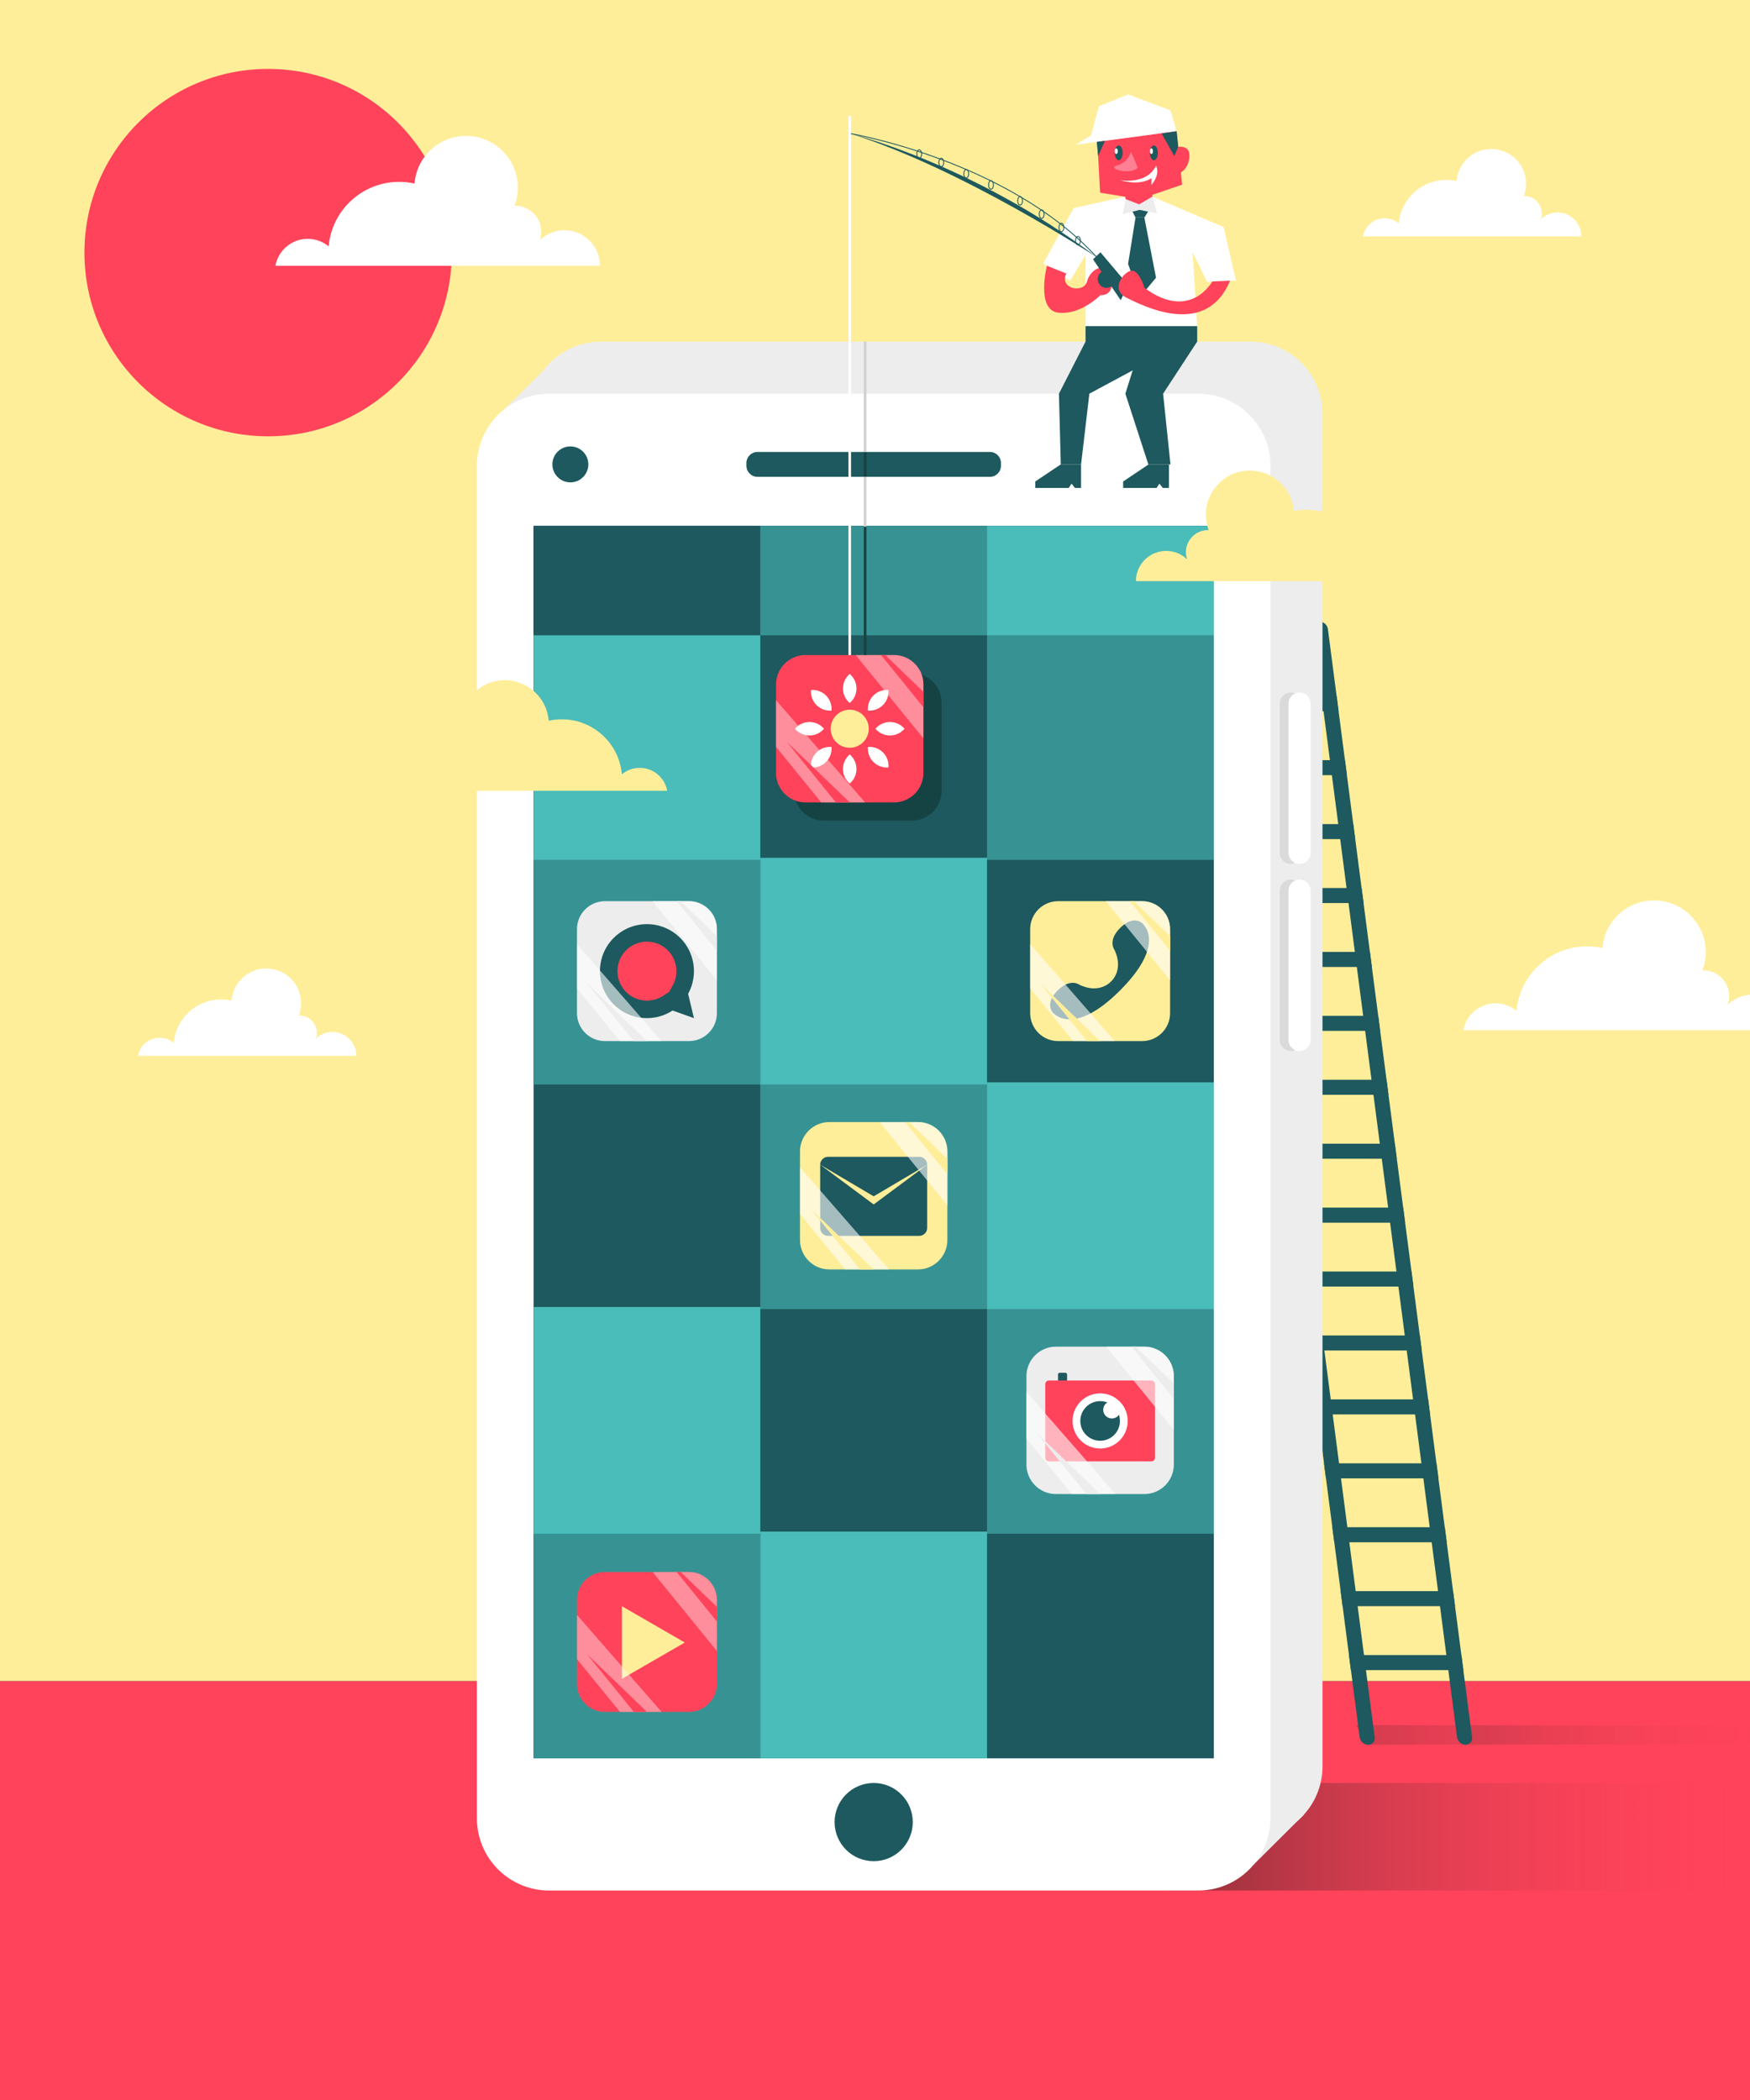 <?xml version="1.0" encoding="utf-8"?>
<!-- Generator: Adobe Illustrator 17.0.0, SVG Export Plug-In . SVG Version: 6.00 Build 0)  -->
<!DOCTYPE svg PUBLIC "-//W3C//DTD SVG 1.1//EN" "http://www.w3.org/Graphics/SVG/1.1/DTD/svg11.dtd">
<svg version="1.1" id="Capa_1" xmlns="http://www.w3.org/2000/svg" xmlns:xlink="http://www.w3.org/1999/xlink" x="0px" y="0px"
	 width="2000px" height="2400px" viewBox="0 0 2000 2400" enable-background="new 0 0 2000 2400" xml:space="preserve">
<rect x="0" y="0" width="2000" height="2400" fill="#333333" stroke="none"/>
<rect y="1921.173" fill="#FF435A" width="2000" height="478.827"/>
<linearGradient id="SVGID_1_" gradientUnits="userSpaceOnUse" x1="1549.439" y1="1982.786" x2="2000" y2="1982.786">
	<stop  offset="0" style="stop-color:#1D1D1B"/>
	<stop  offset="0.362" style="stop-color:#7A2D35;stop-opacity:0.638"/>
	<stop  offset="0.67" style="stop-color:#C13949;stop-opacity:0.33"/>
	<stop  offset="0.889" style="stop-color:#EE4055;stop-opacity:0.111"/>
	<stop  offset="1" style="stop-color:#FF435A;stop-opacity:0"/>
</linearGradient>
<polyline opacity="0.2" fill="url(#SVGID_1_)" points="1563.615,1994.074 2000,1993.246 2000,1993.246 2000,1972.678 
	1549.439,1971.498 "/>
<linearGradient id="SVGID_2_" gradientUnits="userSpaceOnUse" x1="1667.961" y1="1982.786" x2="2118.521" y2="1982.786">
	<stop  offset="0" style="stop-color:#1D1D1B"/>
	<stop  offset="0.362" style="stop-color:#7A2D35;stop-opacity:0.638"/>
	<stop  offset="0.67" style="stop-color:#C13949;stop-opacity:0.33"/>
	<stop  offset="0.889" style="stop-color:#EE4055;stop-opacity:0.111"/>
	<stop  offset="1" style="stop-color:#FF435A;stop-opacity:0"/>
</linearGradient>
<polyline opacity="0.1" fill="url(#SVGID_2_)" points="1682.137,1994.074 2118.521,1993.246 2118.521,1993.246 2118.521,1972.678 
	1667.961,1971.498 "/>
<rect y="0" fill="#FFEE99" width="2000" height="1921.173"/>
<circle fill="#FF435A" cx="306.425" cy="288.708" r="209.942"/>
<g>
	<g>
		<path fill="#1D595E" d="M1500.409,718.918L1665.2,1985.479c0.618,4.749,4.964,8.594,9.713,8.594c2.378,0,4.401-0.96,5.753-2.514
			c1.351-1.561,2.031-3.71,1.723-6.081L1517.598,718.918c-0.618-4.749-4.964-8.594-9.713-8.594c-2.378,0-4.401,0.96-5.753,2.514
			C1500.781,714.398,1500.101,716.547,1500.409,718.918z"/>
		<path fill="#1D595E" d="M1389.111,718.918l164.791,1266.562c0.618,4.749,4.964,8.594,9.713,8.594c2.378,0,4.401-0.96,5.753-2.514
			c1.351-1.561,2.031-3.71,1.723-6.081L1406.3,718.918c-0.618-4.749-4.964-8.594-9.713-8.594c-2.378,0-4.402,0.96-5.753,2.514
			C1389.483,714.398,1388.803,716.547,1389.111,718.918z"/>
	</g>
	<g>
		<polygon fill="#1D595E" points="1541.677,1891.514 1543.913,1908.702 1672.4,1908.702 1670.163,1891.514 		"/>
		<polygon fill="#1D595E" points="1532.171,1818.454 1534.408,1835.65 1662.895,1835.65 1660.658,1818.454 		"/>
		<polygon fill="#1D595E" points="1522.666,1745.401 1524.903,1762.59 1653.389,1762.59 1651.153,1745.401 		"/>
		<polygon fill="#1D595E" points="1513.161,1672.348 1515.398,1689.537 1643.885,1689.537 1641.648,1672.348 		"/>
		<polygon fill="#1D595E" points="1503.656,1599.296 1505.893,1616.484 1634.38,1616.484 1632.143,1599.296 		"/>
		<polygon fill="#1D595E" points="1494.151,1526.236 1496.388,1543.432 1624.875,1543.432 1622.637,1526.236 		"/>
		<polygon fill="#1D595E" points="1484.646,1453.183 1486.882,1470.372 1615.369,1470.372 1613.133,1453.183 		"/>
		<polygon fill="#1D595E" points="1475.141,1380.13 1477.378,1397.319 1605.864,1397.319 1603.628,1380.13 		"/>
		<polygon fill="#1D595E" points="1465.636,1307.078 1467.873,1324.267 1596.359,1324.267 1594.123,1307.078 		"/>
		<polygon fill="#1D595E" points="1456.13,1234.018 1458.368,1251.214 1586.855,1251.214 1584.617,1234.018 		"/>
		<polygon fill="#1D595E" points="1446.626,1160.965 1448.862,1178.154 1577.349,1178.154 1575.112,1160.965 		"/>
		<polygon fill="#1D595E" points="1437.121,1087.912 1439.357,1105.101 1567.844,1105.101 1565.608,1087.912 		"/>
		<polygon fill="#1D595E" points="1427.616,1014.86 1429.852,1032.049 1558.339,1032.049 1556.103,1014.86 		"/>
		<polygon fill="#1D595E" points="1418.111,941.807 1420.348,958.996 1548.834,958.996 1546.598,941.807 		"/>
		<polygon fill="#1D595E" points="1408.605,868.747 1410.843,885.943 1539.329,885.943 1537.092,868.747 		"/>
		<polygon fill="#1D595E" points="1399.101,795.695 1401.337,812.883 1529.824,812.883 1527.587,795.695 		"/>
	</g>
</g>
<linearGradient id="SVGID_3_" gradientUnits="userSpaceOnUse" x1="1335.921" y1="2099.146" x2="2000" y2="2099.146">
	<stop  offset="0" style="stop-color:#1D1D1B"/>
	<stop  offset="0.362" style="stop-color:#7A2D35;stop-opacity:0.638"/>
	<stop  offset="0.67" style="stop-color:#C13949;stop-opacity:0.33"/>
	<stop  offset="0.889" style="stop-color:#EE4055;stop-opacity:0.111"/>
	<stop  offset="1" style="stop-color:#FF435A;stop-opacity:0"/>
</linearGradient>
<polyline opacity="0.5" fill="url(#SVGID_3_)" points="1335.921,2160.586 2000,2160.586 2000,2160.586 2000,2037.706 
	1472.58,2037.706 "/>
<path fill="#EDEDED" d="M1511.438,2018.638c0,45.527-36.907,82.434-82.434,82.434H687.011c-45.527,0-82.434-36.907-82.434-82.434
	V472.836c0-45.527,36.907-82.434,82.434-82.434h741.993c45.527,0,82.434,36.907,82.434,82.434V2018.638z"/>
<polyline fill="#EDEDED" points="629.829,414.736 562.78,481.288 592.419,501.097 650.354,477.923 654.041,426.308 "/>
<polyline fill="#EDEDED" points="1473.034,2004.779 1415.626,2079.042 1432.767,2130.981 1490.515,2073.511 "/>
<path fill="#FFFFFF" d="M1451.923,2078.153c0,45.527-36.907,82.434-82.434,82.434H627.496c-45.527,0-82.434-36.907-82.434-82.434
	V532.351c0-45.527,36.907-82.434,82.434-82.434h741.993c45.527,0,82.434,36.907,82.434,82.434V2078.153z"/>
<rect x="609.8" y="600.985" fill="#1D595E" width="777.385" height="1408.535"/>
<rect x="1128.057" y="980.306" fill="#1D595E" width="259.128" height="259.128"/>
<path fill="#1D595E" d="M1143.945,532.312c0,6.981-5.659,12.64-12.64,12.64H865.68c-6.981,0-12.64-5.659-12.64-12.64v-3.159
	c0-6.981,5.659-12.64,12.64-12.64h265.625c6.981,0,12.64,5.659,12.64,12.64V532.312z"/>
<rect x="868.928" y="1237.001" fill="#379393" width="259.128" height="259.128"/>
<circle fill="#1D595E" cx="651.848" cy="530.732" r="20.54"/>
<rect x="868.928" y="723.611" fill="#1D595E" width="259.128" height="259.128"/>
<rect x="1128.057" y="1493.696" fill="#379393" width="259.128" height="259.128"/>
<rect x="609.8" y="980.306" fill="#379393" width="259.128" height="259.128"/>
<circle fill="#1D595E" cx="998.492" cy="2082.386" r="44.68"/>
<path fill="#DADADA" d="M1462.573,804.067c0-6.981,5.659-12.64,12.64-12.64l0,0c6.981,0,12.64,5.659,12.64,12.64v170.637
	c0,6.981-5.659,12.64-12.64,12.64l0,0c-6.981,0-12.64-5.659-12.64-12.64V804.067z"/>
<path fill="#FFFFFF" d="M1472.58,804.067c0-6.981,5.659-12.64,12.64-12.64l0,0c6.981,0,12.64,5.659,12.64,12.64v170.637
	c0,6.981-5.659,12.64-12.64,12.64l0,0c-6.981,0-12.64-5.659-12.64-12.64V804.067z"/>
<path fill="#DADADA" d="M1462.573,1017.901c0-6.981,5.659-12.64,12.64-12.64l0,0c6.981,0,12.64,5.659,12.64,12.64v170.637
	c0,6.981-5.659,12.64-12.64,12.64l0,0c-6.981,0-12.64-5.659-12.64-12.64V1017.901z"/>
<path fill="#FFFFFF" d="M1472.58,1017.901c0-6.981,5.659-12.64,12.64-12.64l0,0c6.981,0,12.64,5.659,12.64,12.64v170.637
	c0,6.981-5.659,12.64-12.64,12.64l0,0c-6.981,0-12.64-5.659-12.64-12.64V1017.901z"/>
<path fill="#154344" d="M1042.348,769.337h-9.978h-4.781h-28.972h-57.331c-18.606,0-33.689,15.085-33.689,33.691v101.059
	c0,18.606,15.083,33.689,33.689,33.689h17.998l0,0h16.737h15.795h17.572l0,0h32.959c18.606,0,33.689-15.083,33.689-33.689V864.54
	v-35.5v-17.644v-8.367C1076.037,784.422,1060.954,769.337,1042.348,769.337z"/>
<g>
	<path fill="#FF435A" d="M1055.324,782.315v101.059c0,18.606-15.083,33.689-33.689,33.689H920.574
		c-18.606,0-33.689-15.083-33.689-33.689V782.315c0-18.606,15.083-33.691,33.689-33.691h101.061
		C1040.241,748.624,1055.324,763.709,1055.324,782.315z"/>
	<g>
		<circle fill="#FFEE99" cx="971.105" cy="832.844" r="21.754"/>
		<path fill="#FFFFFF" d="M963.398,786.837c0,6.659,2.993,12.619,7.707,16.609c4.713-3.99,7.707-9.95,7.707-16.609
			c0-6.659-2.993-12.619-7.707-16.609C966.391,774.219,963.398,780.178,963.398,786.837z"/>
		<path fill="#FFFFFF" d="M963.398,878.852c0,6.659,2.993,12.619,7.707,16.609c4.713-3.99,7.707-9.95,7.707-16.609
			s-2.993-12.619-7.707-16.609C966.391,866.233,963.398,872.192,963.398,878.852z"/>
		<path fill="#FFFFFF" d="M998.187,794.863c-4.709,4.709-6.806,11.039-6.295,17.194c6.154,0.511,12.485-1.586,17.194-6.295
			c4.709-4.709,6.806-11.039,6.295-17.194C1009.227,788.057,1002.896,790.154,998.187,794.863z"/>
		<path fill="#FFFFFF" d="M933.123,859.927c-4.709,4.709-6.806,11.039-6.295,17.194c6.154,0.511,12.485-1.586,17.194-6.295
			s6.806-11.039,6.295-17.194C944.163,853.121,937.832,855.218,933.123,859.927z"/>
		<path fill="#FFFFFF" d="M1017.112,825.138c-6.659,0-12.619,2.993-16.609,7.707c3.99,4.713,9.95,7.707,16.609,7.707
			c6.659,0,12.619-2.993,16.609-7.707C1029.731,828.131,1023.771,825.138,1017.112,825.138z"/>
		<path fill="#FFFFFF" d="M925.098,825.138c-6.659,0-12.619,2.993-16.609,7.707c3.99,4.713,9.95,7.707,16.609,7.707
			c6.659,0,12.619-2.993,16.609-7.707C937.716,828.131,931.757,825.138,925.098,825.138z"/>
		<path fill="#FFFFFF" d="M1009.086,859.927c-4.709-4.709-11.039-6.806-17.194-6.295c-0.511,6.154,1.586,12.485,6.295,17.194
			s11.039,6.806,17.194,6.295C1015.892,870.966,1013.795,864.636,1009.086,859.927z"/>
		<path fill="#FFFFFF" d="M944.022,794.863c-4.709-4.709-11.039-6.806-17.194-6.295c-0.511,6.154,1.586,12.485,6.295,17.194
			s11.039,6.806,17.194,6.295C950.828,805.902,948.731,799.572,944.022,794.863z"/>
	</g>
	<polyline opacity="0.4" fill="#FFFFFF" points="886.886,853.557 938.573,917.064 988.677,917.064 886.886,800.312 	"/>
	<polyline fill="#FF435A" points="955.31,917.064 898.785,847.407 971.105,917.064 	"/>
	<path opacity="0.4" fill="#FFFFFF" d="M1055.324,782.315v61.512l-77.419-95.203h43.73
		C1040.241,748.624,1055.324,763.709,1055.324,782.315z"/>
	<polygon fill="#FF435A" points="1055.324,790.682 1055.324,808.327 1006.877,748.624 1011.657,748.624 	"/>
</g>
<g>
	<path fill="#EDEDED" d="M1341.52,1572.731v101.059c0,18.606-15.083,33.689-33.689,33.689H1206.77
		c-18.606,0-33.689-15.083-33.689-33.689v-101.059c0-18.606,15.083-33.691,33.689-33.691h101.061
		C1326.437,1539.041,1341.52,1554.125,1341.52,1572.731z"/>
	<g>
		<path fill="#1D595E" d="M1219.517,1580.298c0,1.05-0.851,1.901-1.901,1.901h-6.552c-1.05,0-1.901-0.851-1.901-1.901v-9.505
			c0-1.05,0.851-1.901,1.901-1.901h6.552c1.05,0,1.901,0.851,1.901,1.901V1580.298z"/>
		<path fill="#FF435A" d="M1319.997,1665.953c0,2.321-1.881,4.202-4.202,4.202h-116.988c-2.321,0-4.202-1.881-4.202-4.202v-84.044
			c0-2.321,1.881-4.202,4.202-4.202h116.988c2.321,0,4.202,1.881,4.202,4.202V1665.953z"/>
		<circle fill="#FFFFFF" cx="1257.301" cy="1623.931" r="31.517"/>
		<circle fill="#1D595E" cx="1257.301" cy="1623.931" r="22.645"/>
		<circle fill="#FFFFFF" cx="1270.724" cy="1611.208" r="9.922"/>
	</g>
	<polyline opacity="0.6" fill="#FFFFFF" points="1173.082,1643.973 1224.769,1707.48 1274.872,1707.48 1173.082,1590.729 	"/>
	<polyline fill="#EDEDED" points="1241.506,1707.48 1184.981,1637.823 1257.301,1707.48 	"/>
	<path opacity="0.6" fill="#FFFFFF" d="M1341.52,1572.731v61.512l-77.419-95.203h43.73
		C1326.437,1539.041,1341.52,1554.125,1341.52,1572.731z"/>
	<polygon fill="#EDEDED" points="1341.52,1581.099 1341.52,1598.743 1293.073,1539.041 1297.853,1539.041 	"/>
</g>
<g>
	<path fill="#FFEE99" d="M1082.712,1316.036v101.059c0,18.606-15.083,33.689-33.689,33.689H947.962
		c-18.606,0-33.689-15.083-33.689-33.689v-101.059c0-18.606,15.083-33.691,33.689-33.691h101.061
		C1067.629,1282.346,1082.712,1297.43,1082.712,1316.036z"/>
	<g>
		<path fill="#1D595E" d="M1059.629,1331.093c0-4.99-4.045-9.035-9.035-9.035H946.391c-4.99,0-9.035,4.045-9.035,9.035
			l61.136,36.144L1059.629,1331.093z"/>
		<path fill="#1D595E" d="M998.492,1376.501l-61.136-45.408v72.287c0,4.99,4.045,9.035,9.035,9.035h104.203
			c4.99,0,9.035-4.045,9.035-9.035v-72.287L998.492,1376.501z"/>
	</g>
	<polyline opacity="0.6" fill="#FFFFFF" points="914.273,1387.278 965.96,1450.785 1016.064,1450.785 914.273,1334.034 	"/>
	<polyline fill="#FFEE99" points="982.698,1450.785 926.173,1381.128 998.492,1450.785 	"/>
	<path opacity="0.6" fill="#FFFFFF" d="M1082.712,1316.036v61.512l-77.419-95.203h43.73
		C1067.629,1282.346,1082.712,1297.43,1082.712,1316.036z"/>
	<polygon fill="#FFEE99" points="1082.712,1324.404 1082.712,1342.048 1034.264,1282.346 1039.045,1282.346 	"/>
</g>
<rect x="609.8" y="1750.391" fill="#379393" width="259.128" height="259.128"/>
<g>
	<path fill="#FF435A" d="M819.342,1828.557v95.939c0,17.663-14.319,31.982-31.982,31.982H691.42
		c-17.663,0-31.982-14.319-31.982-31.982v-95.939c0-17.663,14.319-31.984,31.982-31.984h95.941
		C805.024,1796.573,819.342,1810.893,819.342,1828.557z"/>
	<polygon fill="#FFEE99" points="710.8,1877.163 710.8,1835.701 746.706,1856.432 782.613,1877.163 746.706,1897.893 
		710.8,1918.624 	"/>
	<polyline opacity="0.4" fill="#FFFFFF" points="659.438,1896.189 708.506,1956.479 756.071,1956.479 659.438,1845.642 	"/>
	<polyline fill="#FF435A" points="724.396,1956.479 670.734,1890.351 739.39,1956.479 	"/>
	<path opacity="0.4" fill="#FFFFFF" d="M819.342,1828.557v58.396l-73.497-90.379h41.515
		C805.024,1796.573,819.342,1810.893,819.342,1828.557z"/>
	<polygon fill="#FF435A" points="819.342,1836.5 819.342,1853.251 773.35,1796.573 777.888,1796.573 	"/>
</g>
<g>
	<path fill="#EDEDED" d="M819.316,1061.902v95.939c0,17.663-14.319,31.982-31.982,31.982h-95.941
		c-17.663,0-31.982-14.318-31.982-31.982v-95.939c0-17.663,14.319-31.984,31.982-31.984h95.941
		C804.998,1029.918,819.316,1044.238,819.316,1061.902z"/>
	<g>
		<path fill="#FF435A" d="M739.364,1153.58c-24.102,0-43.71-19.608-43.71-43.71s19.608-43.71,43.71-43.71s43.71,19.608,43.71,43.71
			c0,7.38-1.873,14.673-5.417,21.091l-1.875,3.395l3.264,13.61l-11.689-4.166l-4.151,2.709
			C756.114,1151.135,747.87,1153.58,739.364,1153.58z"/>
		<path fill="#1D595E" d="M739.364,1076.16c18.588,0,33.71,15.122,33.71,33.71c0,5.775-1.403,11.244-4.171,16.256l-3.75,6.79
			l0.079,0.33l-7.491,4.887c-5.462,3.563-11.817,5.447-18.377,5.447c-18.588,0-33.71-15.122-33.71-33.71
			S720.776,1076.16,739.364,1076.16 M739.364,1056.16c-29.663,0-53.71,24.047-53.71,53.71c0,29.663,24.047,53.71,53.71,53.71
			c10.813,0,20.878-3.198,29.305-8.696l24.405,8.696l-6.663-27.785c4.245-7.687,6.663-16.523,6.663-25.925
			C793.074,1080.207,769.027,1056.16,739.364,1056.16L739.364,1056.16z"/>
	</g>
	<polyline opacity="0.6" fill="#FFFFFF" points="659.412,1129.534 708.48,1189.823 756.045,1189.823 659.412,1078.987 	"/>
	<polyline fill="#EDEDED" points="724.37,1189.823 670.708,1123.695 739.364,1189.823 	"/>
	<path opacity="0.6" fill="#FFFFFF" d="M819.316,1061.902v58.396l-73.497-90.379h41.515
		C804.998,1029.918,819.316,1044.238,819.316,1061.902z"/>
	<polygon fill="#EDEDED" points="819.316,1069.845 819.316,1086.595 773.324,1029.918 777.862,1029.918 	"/>
</g>
<g>
	<path fill="#FFEE99" d="M1337.253,1061.902v95.939c0,17.663-14.318,31.982-31.982,31.982h-95.941
		c-17.663,0-31.982-14.318-31.982-31.982v-95.939c0-17.663,14.319-31.984,31.982-31.984h95.941
		C1322.935,1029.918,1337.253,1044.238,1337.253,1061.902z"/>
	<path fill="#1D595E" d="M1202.83,1156.734c0,0-8.952-9.924,5.874-24.75c14.826-14.826,25.236-6.36,25.236-6.36
		c23.435,10.796,35.848-4.011,35.849-4.011c0.001,0,14.807-12.414,4.011-35.849c0,0-8.466-10.41,6.36-25.236
		c14.826-14.826,24.75-5.874,24.75-5.874s30.095,22.318-24.833,77.247C1225.148,1186.83,1202.83,1156.734,1202.83,1156.734z"/>
	<polyline opacity="0.6" fill="#FFFFFF" points="1177.348,1129.534 1226.417,1189.823 1273.982,1189.823 1177.348,1078.987 	"/>
	<polyline fill="#FFEE99" points="1242.306,1189.823 1188.645,1123.695 1257.301,1189.823 	"/>
	<path opacity="0.6" fill="#FFFFFF" d="M1337.253,1061.902v58.396l-73.496-90.379h41.515
		C1322.935,1029.918,1337.253,1044.238,1337.253,1061.902z"/>
	<polygon fill="#FFEE99" points="1337.253,1069.845 1337.253,1086.595 1291.26,1029.918 1295.799,1029.918 	"/>
</g>
<polygon fill="#1D595E" points="1368.224,372.586 1240.619,372.586 1240.619,390.402 1210.219,449.918 1212.326,530.732 
	1235.5,530.732 1244.98,449.918 1286.129,449.918 1312.396,530.732 1337.677,530.732 1329.25,449.918 1368.224,390.402 "/>
<polyline fill="#FFFFFF" points="1244.98,449.918 1294.489,423.294 1286.129,449.918 1268.154,468.443 "/>
<polyline fill="#1D595E" points="1212.326,530.732 1183.183,550.254 1183.183,557.628 1221.455,557.628 1224.615,552.712 
	1228.478,557.628 1235.5,557.628 1235.5,530.732 "/>
<polyline fill="#1D595E" points="1312.747,530.732 1283.604,550.254 1283.604,557.628 1321.876,557.628 1325.036,552.712 
	1328.899,557.628 1335.921,557.628 1335.921,530.732 "/>
<polygon fill="#FFFFFF" points="1240.619,372.586 1240.619,291.477 1222.86,320.971 1192.312,300.957 1227.073,237.755 
	1306.427,220.199 1398.421,259.525 1412.466,320.62 1379.46,322.024 1362.958,288.317 1368.224,372.586 "/>
<polyline fill="#1D595E" points="1297.737,248.64 1289.222,301.659 1302.851,339.229 1321.174,317.46 1307.831,248.64 "/>
<path fill="#FF435A" d="M1196.467,303.68c0,0-12.758,50.473,12.874,53.633c25.632,3.16,48.279-20.014,48.279-20.014
	s16.854,1.58,12.114-19.487c-4.74-21.067-23.701-10.534-27.388,3.687c-3.687,14.22-32.128,8.954-23.701-8.954"/>
<polyline fill="#1D595E" points="1289.222,325.711 1257.621,288.317 1249.194,296.393 1280.795,343.092 "/>
<path fill="#FF435A" d="M1385.429,321.696c0,0-24.93,45.975-77.423,7.351c0,0-6.145-21.067-15.274-19.663
	c-9.129,1.405-23.876,21.77-5.267,30.899c18.609,9.129,90.839,46.771,118.278-19.452"/>
<polyline fill="#FF435A" points="1278.514,192.46 1289.222,239.862 1316.961,239.862 1316.961,191.407 "/>
<polygon fill="#FF435A" points="1294.489,134.174 1253.407,148.219 1257.27,220.199 1302.389,227.573 1351.019,211.07 
	1344.699,149.974 "/>
<polygon fill="#FFFFFF" points="1344.699,149.974 1229.18,165.424 1247.087,154.539 1255.865,121.534 1289.222,107.84 
	1337.677,126.098 "/>
<path fill="#FF435A" d="M1339.783,168.935c0,0,17.556-5.267,19.312,5.969c1.756,11.236-6.32,26.685-19.312,23.174"/>
<ellipse fill="#1D595E" cx="1318.716" cy="174.717" rx="4.565" ry="8.427"/>
<ellipse fill="#1D595E" cx="1278.514" cy="174.717" rx="4.565" ry="8.427"/>
<ellipse fill="#FFFFFF" cx="1275.704" cy="172.771" rx="1.755" ry="3.24"/>
<ellipse fill="#FFFFFF" cx="1315.907" cy="172.771" rx="1.755" ry="3.24"/>
<path fill="#FFFFFF" d="M1279.566,205.71c0,0,30.372,6.32,41.608-16.152c0,0,5.618,8.778-5.267,21.77v-7.725
	C1315.907,203.603,1304.32,213.084,1279.566,205.71z"/>
<polyline fill="#1D595E" points="1293.084,239.511 1297.737,248.64 1307.831,248.64 1314.151,238.457 "/>
<path fill="#FF8095" d="M1292.561,173.313c0,0-2.807,12.289-15.975,15.801c-13.168,3.511,15.624,11.587,23.7,2.458"/>
<polygon fill="#EDEDED" points="1286.446,227.573 1283.078,244.778 1302.389,239.862 1322.623,244.075 1316.961,224.702 
	1301.862,233.542 "/>
<path fill="#FFEE99" d="M1326.001,152.475"/>
<polyline fill="#1D595E" points="1327.494,152.475 1342.129,178.415 1346.533,167.702 1344.699,149.974 "/>
<polyline fill="#1D595E" points="1262.826,160.924 1255.028,178.415 1253.407,162.184 "/>
<circle fill="#1D595E" cx="1264.508" cy="319.023" r="9.967"/>
<path fill="#1D595E" d="M1253.407,293.935c0,0-153.792-101.389-282.303-141.46C971.105,152.475,1112.607,187.193,1253.407,293.935z"
	/>
<path fill="none" stroke="#1D595E" stroke-miterlimit="10" d="M1253.407,293.935c-101.474-110.791-282.303-141.46-282.303-141.46"/>
<ellipse fill="none" stroke="#1D595E" stroke-miterlimit="10" cx="1231.934" cy="275.032" rx="2.796" ry="4.822"/>
<ellipse fill="none" stroke="#1D595E" stroke-miterlimit="10" cx="1213.015" cy="259.924" rx="2.796" ry="4.822"/>
<ellipse fill="none" stroke="#1D595E" stroke-miterlimit="10" cx="1190.497" cy="244.778" rx="2.796" ry="4.822"/>
<ellipse fill="none" stroke="#1D595E" stroke-miterlimit="10" cx="1165.838" cy="229.524" rx="2.796" ry="4.822"/>
<ellipse fill="none" stroke="#1D595E" stroke-miterlimit="10" cx="1132.593" cy="211.328" rx="2.796" ry="4.822"/>
<ellipse fill="none" stroke="#1D595E" stroke-miterlimit="10" cx="1104.295" cy="198.586" rx="2.796" ry="4.822"/>
<ellipse fill="none" stroke="#1D595E" stroke-miterlimit="10" cx="1075.775" cy="185.695" rx="2.796" ry="4.822"/>
<ellipse fill="none" stroke="#1D595E" stroke-miterlimit="10" cx="1050.548" cy="176.051" rx="2.796" ry="4.822"/>
<line fill="none" stroke="#154344" stroke-width="3" stroke-miterlimit="10" x1="988.677" y1="516.512" x2="988.677" y2="544.952"/>
<rect x="868.928" y="1750.391" fill="#4ABCB9" width="259.128" height="259.128"/>
<rect x="1128.057" y="1750.391" fill="none" width="259.128" height="259.128"/>
<rect x="609.8" y="1493.696" fill="#4ABCB9" width="259.128" height="259.128"/>
<rect x="868.928" y="1493.696" fill="none" width="259.128" height="259.128"/>
<rect x="609.8" y="1237.001" fill="none" width="259.128" height="259.128"/>
<rect x="1128.057" y="1237.001" fill="#4ABCB9" width="259.128" height="259.128"/>
<rect x="868.928" y="980.306" fill="#4ABCB9" width="259.128" height="259.128"/>
<rect x="609.8" y="723.611" fill="#4ABCB9" width="259.128" height="259.128"/>
<rect x="1128.057" y="723.611" fill="#379393" width="259.128" height="259.128"/>
<rect x="609.8" y="600.985" fill="#1D595E" width="259.128" height="125.06"/>
<rect x="868.928" y="600.985" fill="#379393" width="259.128" height="125.06"/>
<rect x="1128.057" y="600.985" fill="#4ABCB9" width="259.128" height="125.06"/>
<line fill="none" stroke="#154344" stroke-width="3" stroke-miterlimit="10" x1="988.677" y1="601.84" x2="988.677" y2="748.624"/>
<line fill="none" stroke="#D1D1D1" stroke-width="3" stroke-miterlimit="10" x1="988.677" y1="544.952" x2="988.677" y2="601.84"/>
<line fill="none" stroke="#D1D1D1" stroke-width="3" stroke-miterlimit="10" x1="988.677" y1="390.402" x2="988.677" y2="516.512"/>
<line fill="none" stroke="#FFFFFF" stroke-width="3" stroke-miterlimit="10" x1="971.105" y1="132.475" x2="971.105" y2="748.624"/>
<path fill="#FFFFFF" d="M351.637,272.963c9.108,0,17.456,3.252,23.948,8.656c3.631-41.345,38.339-73.775,80.627-73.775
	c6.027,0,11.899,0.664,17.55,1.914c2.392-30.455,27.861-54.423,58.93-54.423c32.649,0,59.115,26.467,59.115,59.115
	c0,7.305-1.328,14.299-3.751,20.758c0.275-0.008,0.549-0.021,0.826-0.021c16.378,0,29.656,13.277,29.656,29.656
	c0,3.374-0.571,6.613-1.61,9.635c7.296-7.026,17.215-11.347,28.144-11.347c22.413,0,40.581,18.169,40.581,40.581H314.778
	C317.94,286.226,333.239,272.963,351.637,272.963z"/>
<path fill="#FFFFFF" d="M1709.26,1146.659c9.108,0,17.456,3.252,23.948,8.656c3.631-41.345,38.339-73.775,80.627-73.775
	c6.027,0,11.899,0.664,17.55,1.914c2.392-30.455,27.861-54.423,58.93-54.423c32.649,0,59.115,26.467,59.115,59.115
	c0,7.305-1.328,14.299-3.751,20.758c0.275-0.008,0.549-0.021,0.826-0.021c16.378,0,29.656,13.277,29.656,29.656
	c0,3.374-0.571,6.613-1.609,9.635c7.296-7.026,17.215-11.347,28.144-11.347c22.412,0,40.581,18.169,40.581,40.581H1672.4
	C1675.562,1159.922,1690.862,1146.659,1709.26,1146.659z"/>
<path fill="#FFFFFF" d="M1582.471,249.433c6.13,0,11.747,2.188,16.117,5.825c2.444-27.825,25.802-49.649,54.261-49.649
	c4.056,0,8.008,0.447,11.811,1.288c1.61-20.496,18.75-36.626,39.66-36.626c21.972,0,39.784,17.812,39.784,39.784
	c0,4.916-0.894,9.623-2.525,13.97c0.185-0.005,0.369-0.014,0.556-0.014c11.022,0,19.958,8.935,19.958,19.958
	c0,2.271-0.385,4.451-1.083,6.484c4.91-4.728,11.585-7.637,18.94-7.637c15.083,0,27.311,12.227,27.311,27.311h-249.596
	C1559.793,258.359,1570.089,249.433,1582.471,249.433z"/>
<path fill="#FFFFFF" d="M182.471,1185.993c6.13,0,11.747,2.188,16.117,5.825c2.444-27.825,25.802-49.649,54.261-49.649
	c4.056,0,8.008,0.447,11.811,1.288c1.61-20.496,18.75-36.626,39.659-36.626c21.972,0,39.784,17.812,39.784,39.784
	c0,4.916-0.894,9.623-2.525,13.97c0.185-0.005,0.369-0.014,0.556-0.014c11.022,0,19.958,8.936,19.958,19.958
	c0,2.271-0.385,4.451-1.083,6.484c4.91-4.728,11.585-7.636,18.94-7.636c15.083,0,27.311,12.227,27.311,27.311H157.665
	C159.793,1194.919,170.089,1185.993,182.471,1185.993z"/>
<path fill="#FFEE99" d="M731.122,877.548c-7.757,0-14.867,2.769-20.397,7.372c-3.092-35.214-32.653-62.834-68.67-62.834
	c-5.133,0-10.134,0.566-14.948,1.63c-2.037-25.938-23.729-46.352-50.191-46.352c-27.807,0-50.349,22.542-50.349,50.349
	c0,6.222,1.132,12.178,3.195,17.68c-0.234-0.006-0.467-0.018-0.703-0.018c-13.95,0-25.258,11.308-25.258,25.258
	c0,2.874,0.487,5.633,1.371,8.206c-6.214-5.984-14.662-9.664-23.97-9.664c-19.089,0-34.563,15.475-34.563,34.563h315.876
	C759.822,888.845,746.792,877.548,731.122,877.548z"/>
<path fill="#FFEE99" d="M1582.675,637.982c-7.757,0-14.867,2.769-20.397,7.372c-3.093-35.214-32.653-62.834-68.67-62.834
	c-5.133,0-10.134,0.566-14.948,1.63c-2.037-25.938-23.729-46.352-50.191-46.352c-27.807,0-50.349,22.542-50.349,50.349
	c0,6.222,1.132,12.178,3.195,17.68c-0.234-0.006-0.467-0.018-0.703-0.018c-13.95,0-25.258,11.308-25.258,25.258
	c0,2.874,0.487,5.633,1.371,8.206c-6.214-5.984-14.662-9.664-23.97-9.664c-19.089,0-34.563,15.475-34.563,34.563h315.876
	C1611.375,649.278,1598.345,637.982,1582.675,637.982z"/>
</svg>
